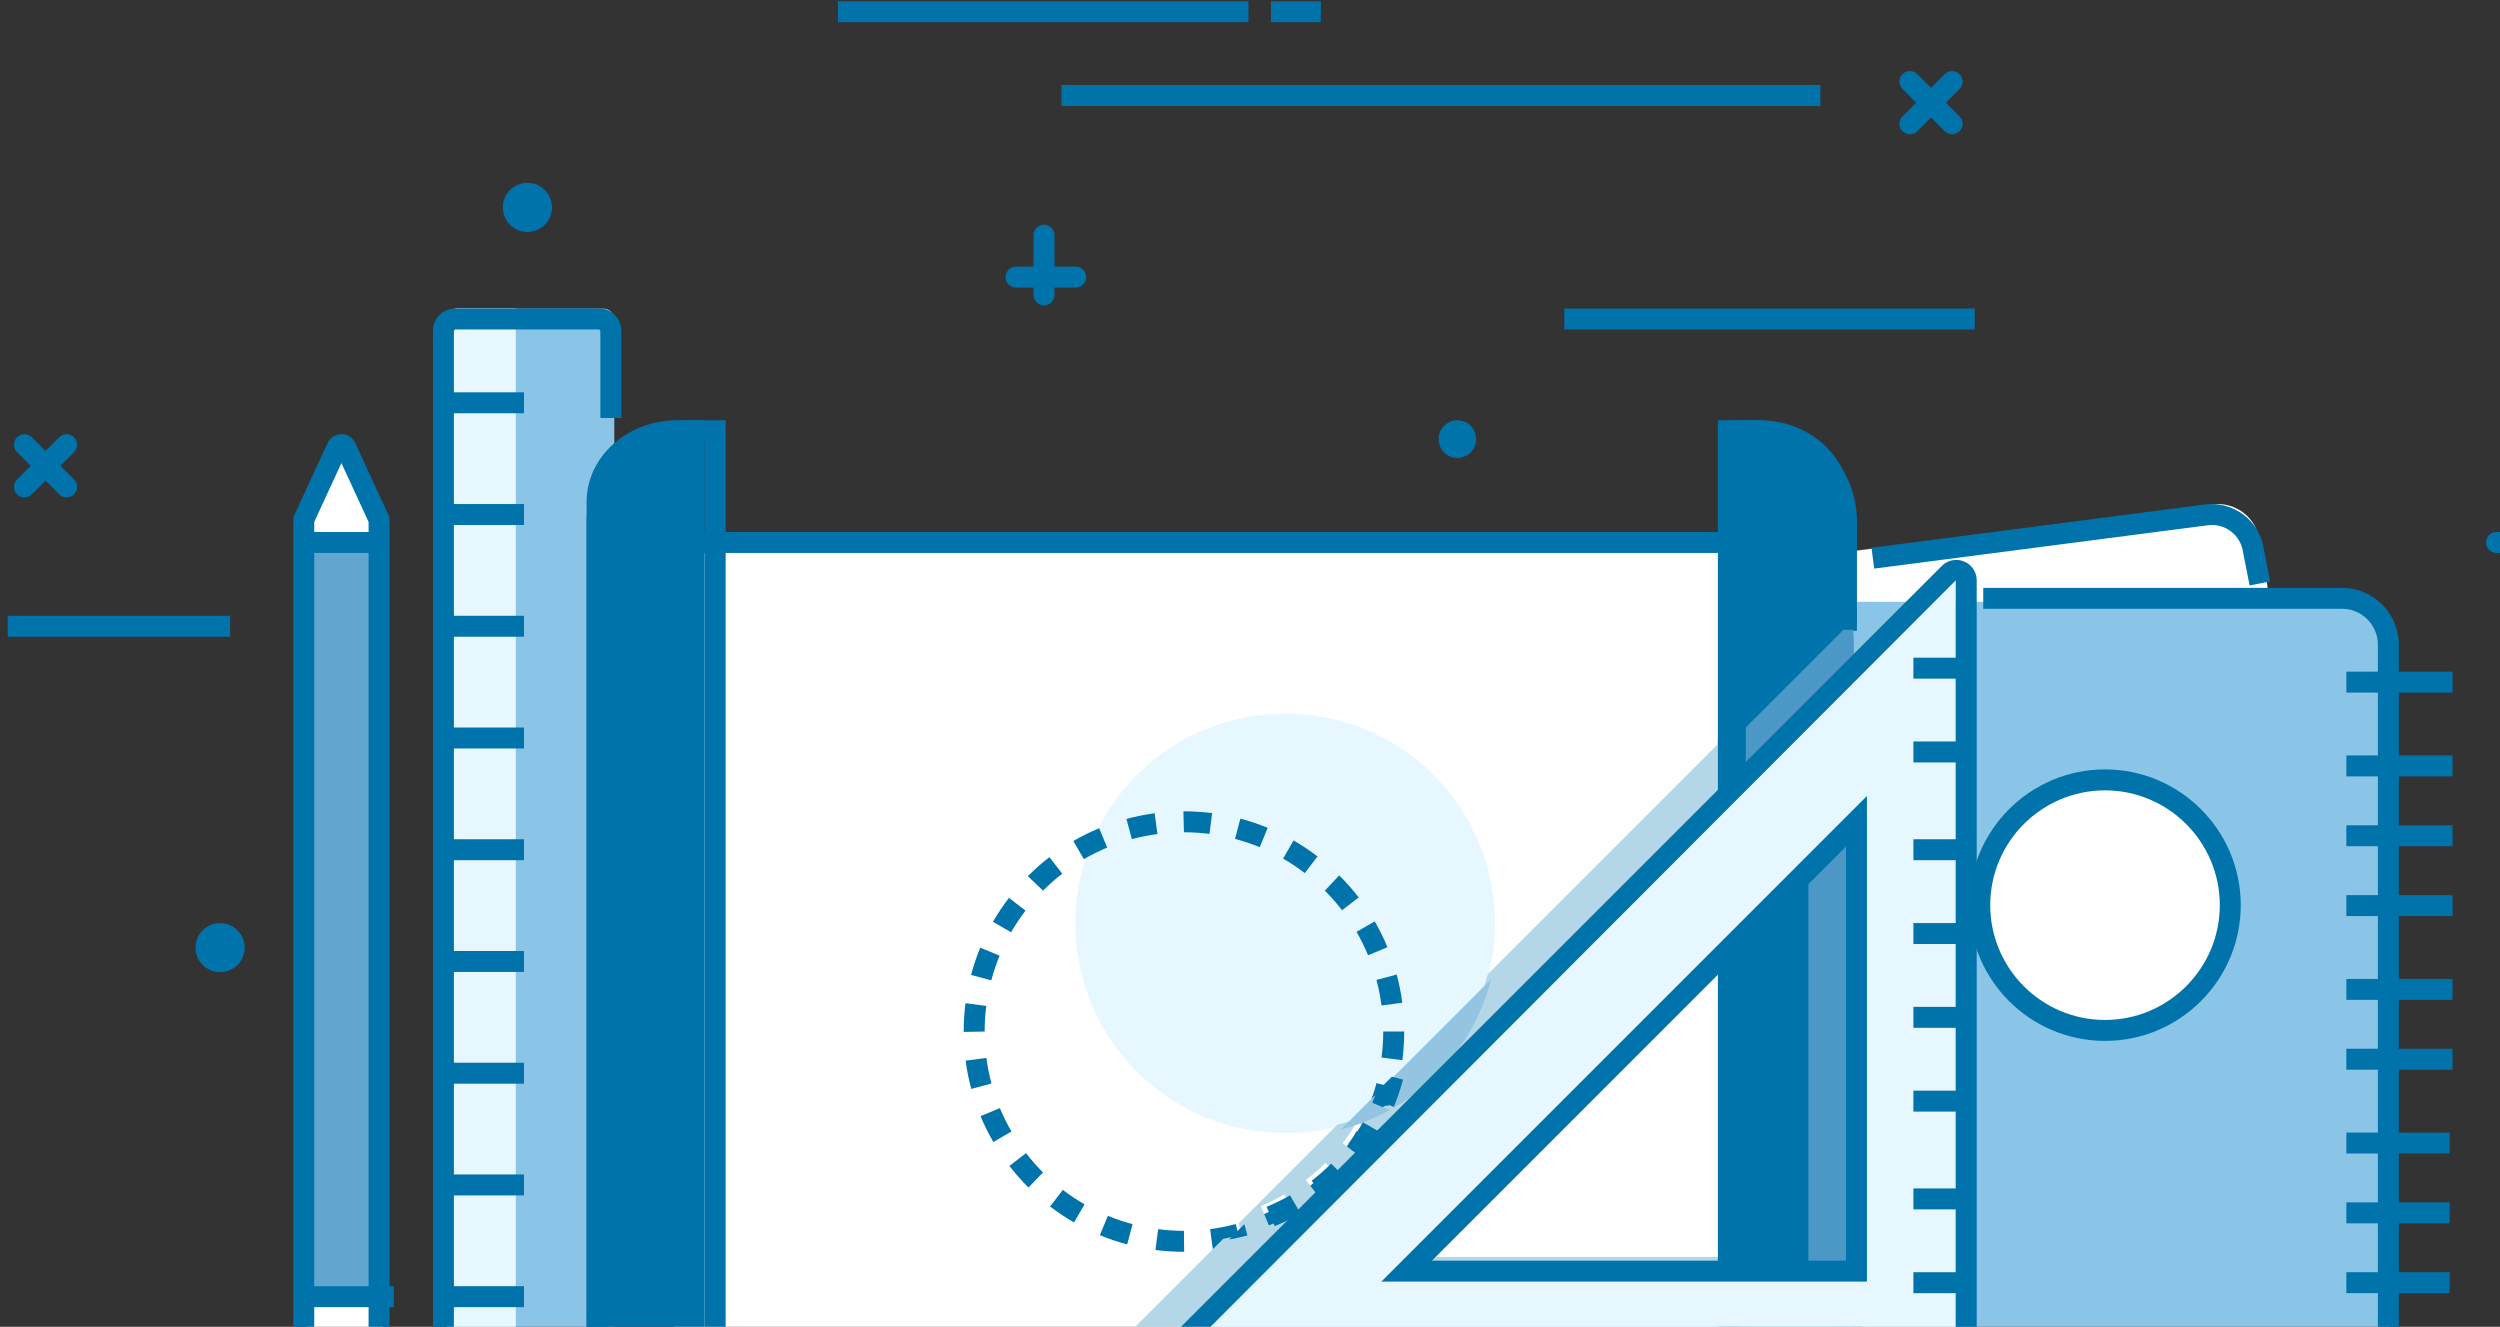 <svg id="icon-options" width="100%" height="100%" viewBox="0 0 179 95" version="1.1" xmlns="http://www.w3.org/2000/svg" xmlns:xlink="http://www.w3.org/1999/xlink">
    <rect x="0" y="0" width="179" height="95" fill="#333333" stroke="none"/>
    <!-- Generator: Sketch 44.1 (41455) - http://www.bohemiancoding.com/sketch -->
    <desc>Created with Sketch.</desc>

    <g id="Page-1" stroke="none" stroke-width="1" fill="none" fill-rule="evenodd">
        <path d="M162.238,41.026 L161.782,38.709 C161.569,37.064 160.061,35.903 158.416,36.116 L123.618,40.634 C121.972,40.848 120.811,42.355 121.025,44 L127.394,93.059 L166.852,80.975 L162.238,41.026" id="Fill-261" fill="#FFFFFF"></path>
        <path d="M161.071,41.918 L160.615,39.602 C160.53,38.956 160.224,38.425 159.748,38.058 C159.27,37.691 158.681,37.528 158.082,37.609 L134.193,40.71 L134,39.222 L157.888,36.12 C159.944,35.865 161.828,37.308 162.095,39.361 L162.543,41.629 L161.071,41.918" id="Fill-262" fill="#0073AA"></path>
        <path d="M131.89,98.57 L169.208,98.57 C170.252,98.57 171.099,97.722 171.099,96.678 L171.099,44.981 C171.099,43.938 170.252,43.09 169.208,43.09 L131.89,43.09 C130.846,43.09 130,43.938 130,44.981 L130,96.678 C130,97.722 130.846,98.57 131.89,98.57" id="Fill-263" fill="#8AC4E6"></path>
        <path d="M167.689,99.07 L167.689,97.57 C169.105,97.57 170.256,96.416 170.256,95.001 L170.256,46.16 C170.256,44.743 169.105,43.59 167.689,43.59 L142,43.59 L142,42.09 L167.689,42.09 C169.932,42.09 171.756,43.916 171.756,46.16 L171.756,95.001 C171.756,97.245 169.932,99.07 167.689,99.07" id="Fill-264" fill="#0073AA"></path>
        <polygon id="Fill-265" fill="#0073AA" points="168 49.59 175.601 49.59 175.601 48.09 168 48.09"></polygon>
        <polygon id="Fill-266" fill="#0073AA" points="168 55.59 175.601 55.59 175.601 54.09 168 54.09"></polygon>
        <polygon id="Fill-267" fill="#0073AA" points="168 60.59 175.601 60.59 175.601 59.09 168 59.09"></polygon>
        <polygon id="Fill-268" fill="#0073AA" points="168 65.591 175.601 65.591 175.601 64.091 168 64.091"></polygon>
        <polygon id="Fill-269" fill="#0073AA" points="168 71.591 175.601 71.591 175.601 70.091 168 70.091"></polygon>
        <polygon id="Fill-270" fill="#0073AA" points="168 76.591 175.601 76.591 175.601 75.091 168 75.091"></polygon>
        <polygon id="Fill-271" fill="#0073AA" points="168 82.591 175.391 82.591 175.391 81.091 168 81.091"></polygon>
        <polygon id="Fill-272" fill="#0073AA" points="168 87.591 175.391 87.591 175.391 86.091 168 86.091"></polygon>
        <polygon id="Fill-273" fill="#0073AA" points="168 92.591 175.391 92.591 175.391 91.091 168 91.091"></polygon>
        <path d="M142,65.059 C142,70.013 146.016,74.028 150.969,74.028 C155.922,74.028 159.938,70.013 159.938,65.059 C159.938,60.106 155.922,56.09 150.969,56.09 C146.016,56.09 142,60.106 142,65.059" id="Fill-274" fill="#FFFFFF"></path>
        <path d="M150.718,56.59 C146.186,56.59 142.5,60.278 142.5,64.809 C142.5,69.341 146.186,73.028 150.718,73.028 C155.25,73.028 158.937,69.341 158.937,64.809 C158.937,60.278 155.25,56.59 150.718,56.59 Z M150.718,74.528 C145.359,74.528 141,70.169 141,64.809 C141,59.45 145.359,55.09 150.718,55.09 C156.078,55.09 160.437,59.45 160.437,64.809 C160.437,70.169 156.078,74.528 150.718,74.528 L150.718,74.528 Z" id="Fill-275" fill="#0073AA"></path>
        <path d="M43.984,22.883 L43.984,97.552 C43.984,97.989 43.63,98.344 43.193,98.344 L32.792,98.344 C32.354,98.344 32,97.989 32,97.552 L32,22.883 C32,22.445 32.354,22.09 32.792,22.09 L43.193,22.09 C43.63,22.09 43.984,22.445 43.984,22.883" id="Fill-276" fill="#8AC4E6"></path>
        <path d="M32.687,98.344 L36.932,98.344 L36.932,22.09 L32.687,22.09 C32.308,22.09 32,22.436 32,22.86 L32,97.575 C32,97.999 32.308,98.344 32.687,98.344" id="Fill-277" fill="#E7F7FF"></path>
        <path d="M32.5,98.257 L31,98.257 L31,23.677 C31,22.802 31.712,22.09 32.586,22.09 L42.898,22.09 C43.773,22.09 44.485,22.802 44.485,23.677 L44.485,29.93 L42.985,29.93 L42.985,23.677 L42.898,23.59 L32.586,23.59 L32.5,23.677 L32.5,98.257" id="Fill-278" fill="#0073AA"></path>
        <polygon id="Fill-279" fill="#0073AA" points="32 93.591 37.519 93.591 37.519 92.091 32 92.091"></polygon>
        <polygon id="Fill-280" fill="#0073AA" points="32 85.591 37.519 85.591 37.519 84.091 32 84.091"></polygon>
        <polygon id="Fill-281" fill="#0073AA" points="32 77.591 37.519 77.591 37.519 76.091 32 76.091"></polygon>
        <polygon id="Fill-282" fill="#0073AA" points="32 69.591 37.519 69.591 37.519 68.091 32 68.091"></polygon>
        <polygon id="Fill-283" fill="#0073AA" points="32 61.59 37.519 61.59 37.519 60.09 32 60.09"></polygon>
        <polygon id="Fill-284" fill="#0073AA" points="32 53.59 37.519 53.59 37.519 52.09 32 52.09"></polygon>
        <polygon id="Fill-285" fill="#0073AA" points="32 45.59 37.519 45.59 37.519 44.09 32 44.09"></polygon>
        <polygon id="Fill-286" fill="#0073AA" points="32 37.59 37.519 37.59 37.519 36.09 32 36.09"></polygon>
        <polygon id="Fill-287" fill="#0073AA" points="32 29.59 37.519 29.59 37.519 28.09 32 28.09"></polygon>
        <path d="M183.024,39.59 L178.75,39.59 C178.336,39.59 178,39.255 178,38.84 C178,38.426 178.336,38.09 178.75,38.09 L183.024,38.09 C183.438,38.09 183.774,38.426 183.774,38.84 C183.774,39.255 183.438,39.59 183.024,39.59" id="Fill-288" fill="#0073AA"></path>
        <path d="M180.75,41.864 C180.336,41.864 180,41.529 180,41.114 L180,36.84 C180,36.425 180.336,36.09 180.75,36.09 C181.164,36.09 181.5,36.425 181.5,36.84 L181.5,41.114 C181.5,41.529 181.164,41.864 180.75,41.864" id="Fill-289" fill="#0073AA"></path>
        <path d="M77.024,20.59 L72.75,20.59 C72.336,20.59 72,20.255 72,19.84 C72,19.427 72.336,19.09 72.75,19.09 L77.024,19.09 C77.438,19.09 77.774,19.427 77.774,19.84 C77.774,20.255 77.438,20.59 77.024,20.59" id="Fill-290" fill="#0073AA"></path>
        <path d="M74.75,21.864 C74.336,21.864 74,21.529 74,21.114 L74,16.84 C74,16.427 74.336,16.09 74.75,16.09 C75.164,16.09 75.5,16.427 75.5,16.84 L75.5,21.114 C75.5,21.529 75.164,21.864 74.75,21.864" id="Fill-291" fill="#0073AA"></path>
        <path d="M136.75,9.612 C136.558,9.612 136.366,9.539 136.22,9.392 C135.927,9.099 135.927,8.625 136.22,8.332 L139.242,5.31 C139.536,5.016 140.011,5.018 140.303,5.31 C140.596,5.603 140.596,6.078 140.303,6.371 L137.281,9.392 C137.134,9.539 136.943,9.612 136.75,9.612" id="Fill-292" fill="#0073AA"></path>
        <path d="M139.773,9.612 C139.58,9.612 139.389,9.539 139.242,9.392 L136.22,6.371 C135.927,6.078 135.927,5.603 136.22,5.31 C136.513,5.017 136.988,5.017 137.281,5.31 L140.303,8.332 C140.596,8.625 140.596,9.099 140.303,9.392 C140.156,9.539 139.965,9.612 139.773,9.612" id="Fill-293" fill="#0073AA"></path>
        <path d="M1.75,35.613 C1.558,35.613 1.366,35.54 1.22,35.393 C0.927,35.1 0.927,34.626 1.22,34.333 L4.242,31.31 C4.535,31.017 5.01,31.017 5.303,31.31 C5.596,31.603 5.596,32.078 5.303,32.371 L2.28,35.393 C2.134,35.54 1.943,35.613 1.75,35.613" id="Fill-294" fill="#0073AA"></path>
        <path d="M4.773,35.613 C4.58,35.613 4.389,35.54 4.242,35.393 L1.22,32.371 C0.927,32.078 0.927,31.603 1.22,31.31 C1.513,31.017 1.987,31.017 2.28,31.31 L5.303,34.333 C5.596,34.626 5.596,35.1 5.303,35.393 C5.156,35.54 4.965,35.613 4.773,35.613" id="Fill-295" fill="#0073AA"></path>
        <polygon id="Fill-296" fill="#0073AA" points="60 1.591 89.39 1.591 89.39 0.09 60 0.09"></polygon>
        <polygon id="Fill-297" fill="#0073AA" points="112 23.59 141.39 23.59 141.39 22.09 112 22.09"></polygon>
        <polygon id="Fill-298" fill="#0073AA" points="76 7.59 130.342 7.59 130.342 6.09 76 6.09"></polygon>
        <polygon id="Fill-299" fill="#0073AA" points="0.557 45.59 16.48 45.59 16.48 44.09 0.557 44.09"></polygon>
        <polygon id="Fill-300" fill="#0073AA" points="179 46.59 198.352 46.59 198.352 45.09 179 45.09"></polygon>
        <polygon id="Fill-301" fill="#0073AA" points="91 1.591 94.57 1.591 94.57 0.09 91 0.09"></polygon>
        <path d="M105.693,31.438 C105.693,32.181 105.09,32.785 104.347,32.785 C103.603,32.785 103,32.181 103,31.438 C103,30.694 103.603,30.09 104.347,30.09 C105.09,30.09 105.693,30.694 105.693,31.438" id="Fill-302" fill="#0073AA"></path>
        <path d="M17.52,67.85 C17.52,68.822 16.732,69.609 15.76,69.609 C14.788,69.609 14,68.822 14,67.85 C14,66.879 14.788,66.091 15.76,66.091 C16.732,66.091 17.52,66.879 17.52,67.85" id="Fill-303" fill="#0073AA"></path>
        <path d="M39.52,14.85 C39.52,15.822 38.732,16.61 37.76,16.61 C36.788,16.61 36,15.822 36,14.85 C36,13.879 36.788,13.091 37.76,13.091 C38.732,13.091 39.52,13.879 39.52,14.85" id="Fill-304" fill="#0073AA"></path>
        <path d="M184.519,82.85 C184.519,83.823 183.731,84.611 182.759,84.611 C181.788,84.611 181,83.823 181,82.85 C181,81.879 181.788,81.091 182.759,81.091 C183.731,81.091 184.519,81.879 184.519,82.85" id="Fill-305" fill="#0073AA"></path>
        <path d="M132.248,98.275 L131.95,45.337 C131.95,41.334 128.303,38.09 123.804,38.09 L48,38.09 L48.298,98.337 L132.248,98.275" id="Fill-306" fill="#FFFFFF"></path>
        <path d="M131.498,99.029 L131.2,46.09 C131.2,42.505 127.882,39.59 123.803,39.59 L48,39.59 L48,38.09 L123.803,38.09 C128.709,38.09 132.7,41.678 132.7,46.087 L132.998,99.022 L131.498,99.029" id="Fill-307" fill="#0073AA"></path>
        <path d="M124,98.419 L132.457,98.419 L132.457,35.944 C132.457,32.712 129.551,30.09 125.966,30.09 L124,30.09 L124,98.419" id="Fill-308" fill="#0073AA"></path>
        <path d="M124.5,99.168 L123,99.168 L123,30.09 L125.716,30.09 C129.709,30.09 132.957,33.339 132.957,37.331 L132.957,45.169 L131.457,45.169 L131.457,37.331 C131.457,34.166 128.881,31.59 125.716,31.59 L124.5,31.59 L124.5,99.168" id="Fill-309" fill="#0073AA"></path>
        <path d="M50.457,98.418 L42,98.418 L42,35.943 C42,32.711 44.906,30.09 48.49,30.09 L50.457,30.09 L50.457,98.418" id="Fill-310" fill="#0073AA"></path>
        <path d="M51.957,99.168 L50.457,99.168 L50.457,31.59 L49.24,31.59 C46.075,31.59 43.5,34.166 43.5,37.331 L43.5,99.168 L42,99.168 L42,37.331 C42,33.339 45.248,30.09 49.24,30.09 L51.957,30.09 L51.957,99.168" id="Fill-311" fill="#0073AA"></path>
        <path d="M102.64,55.489 C108.505,61.354 108.505,70.864 102.64,76.73 C96.774,82.595 87.265,82.595 81.399,76.73 C75.534,70.864 75.534,61.354 81.399,55.489 C87.265,49.624 96.774,49.624 102.64,55.489" id="Fill-312" fill="#E7F7FF"></path>
        <path d="M86.597,59.708 C85.994,59.63 85.379,59.59 84.77,59.59 L84.733,58.09 L84.77,58.09 C85.443,58.09 86.123,58.135 86.789,58.218 L86.597,59.708 M81.042,60.084 L80.652,58.635 C81.316,58.456 81.996,58.321 82.674,58.23 L82.871,59.717 C82.258,59.798 81.643,59.922 81.042,60.084 M90.198,60.658 C89.625,60.423 89.03,60.224 88.427,60.063 L88.812,58.614 C89.477,58.791 90.134,59.011 90.766,59.27 L90.198,60.658 M77.605,61.514 L76.851,60.218 C77.444,59.873 78.066,59.565 78.7,59.301 L79.276,60.685 C78.703,60.923 78.141,61.203 77.605,61.514 M93.423,62.511 C92.932,62.135 92.411,61.788 91.871,61.477 L92.62,60.176 C93.214,60.519 93.792,60.904 94.335,61.319 L93.423,62.511 M74.68,63.769 L73.595,62.733 L73.62,62.709 C74.094,62.233 74.606,61.782 75.139,61.37 L76.057,62.556 C75.574,62.929 75.111,63.339 74.68,63.769 M96.092,65.171 C95.717,64.683 95.302,64.212 94.86,63.769 L95.889,62.676 L95.92,62.709 C96.409,63.197 96.867,63.718 97.282,64.257 L96.092,65.171 M72.395,66.749 L71.094,66.001 C71.435,65.409 71.82,64.832 72.239,64.287 L73.428,65.198 C73.05,65.692 72.703,66.213 72.395,66.749 M97.955,68.395 C97.719,67.823 97.441,67.26 97.13,66.722 L98.429,65.972 C98.773,66.567 99.079,67.189 99.342,67.822 L97.955,68.395 M70.977,70.192 L69.528,69.806 C69.703,69.145 69.923,68.487 70.185,67.853 L71.572,68.424 C71.336,68.998 71.136,69.591 70.977,70.192 M98.918,71.992 C98.837,71.374 98.715,70.758 98.555,70.162 L100.004,69.773 C100.181,70.433 100.316,71.114 100.405,71.796 L98.918,71.992 M69,73.886 L69,73.859 C69,73.181 69.044,72.499 69.13,71.831 L70.619,72.022 C70.54,72.627 70.5,73.246 70.5,73.859 L69,73.886 M100.408,75.912 L98.919,75.718 C98.999,75.106 99.041,74.481 99.041,73.859 L100.54,73.855 L100.54,73.859 C100.54,74.546 100.496,75.236 100.408,75.912 M69.542,77.966 C69.365,77.306 69.228,76.627 69.138,75.945 L70.624,75.748 C70.706,76.365 70.83,76.981 70.991,77.576 L69.542,77.966 M99.347,79.886 L97.96,79.317 C98.198,78.74 98.399,78.144 98.558,77.549 L100.007,77.934 C99.831,78.593 99.61,79.251 99.347,79.886 M71.124,81.766 C70.778,81.171 70.469,80.547 70.207,79.918 L71.592,79.341 C71.829,79.912 72.108,80.475 72.42,81.014 L71.124,81.766 M97.289,83.451 L96.099,82.537 C96.48,82.043 96.829,81.52 97.136,80.987 L98.435,81.737 C98.095,82.328 97.709,82.903 97.289,83.451 M73.636,85.026 L73.62,85.01 C73.139,84.529 72.687,84.016 72.274,83.481 L73.461,82.564 C73.835,83.047 74.246,83.513 74.68,83.95 L73.636,85.026 M94.382,86.362 L93.466,85.174 C93.955,84.797 94.423,84.385 94.86,83.95 L95.929,85.001 L95.92,85.01 C95.439,85.492 94.921,85.947 94.382,86.362 M76.902,87.529 C76.307,87.186 75.731,86.802 75.188,86.385 L76.1,85.195 C76.591,85.572 77.114,85.921 77.652,86.231 L76.902,87.529 M90.818,88.427 L90.244,87.043 C90.817,86.803 91.379,86.525 91.916,86.216 L92.668,87.511 C92.075,87.856 91.453,88.165 90.818,88.427 M80.706,89.099 C80.04,88.921 79.382,88.7 78.751,88.439 L79.324,87.052 C79.894,87.288 80.489,87.489 81.092,87.65 L80.706,89.099 M86.843,89.493 L86.646,88.005 C87.262,87.924 87.878,87.802 88.477,87.641 L88.866,89.091 C88.204,89.266 87.523,89.403 86.843,89.493 M84.786,89.629 L84.77,89.629 C84.089,89.629 83.403,89.585 82.73,89.498 L82.923,88.008 C83.533,88.088 84.155,88.129 84.77,88.129 L84.786,89.629" id="Fill-313" fill="#0073AA"></path>
        <polygon id="Fill-314" fill="#0073AA" points="13 99.591 176.821 99.591 176.821 98.091 13 98.091"></polygon>
        <polygon id="Fill-315" fill="#0073AA" points="8 99.591 10.739 99.591 10.739 98.091 8 98.091"></polygon>
        <polygon id="Fill-316" fill="#0073AA" points="178 99.591 184.05 99.591 184.05 98.091 178 98.091"></polygon>
        <path d="M123.193,97.85 L79,97.85 C79.009,97.484 79.156,97.126 79.427,96.856 L87.587,88.695 C88.03,88.617 88.47,88.519 88.902,88.403 L88.685,87.597 L95.741,80.541 C96.952,80.23 98.133,79.763 99.25,79.145 L99.383,79.2 C99.406,79.144 99.429,79.088 99.451,79.031 C100.578,78.385 101.639,77.581 102.601,76.618 C104.569,74.65 105.876,72.272 106.524,69.76 L123.193,53.09 L123.193,66.323 L99.522,89.993 L123.193,89.993 L123.193,97.85 M91.952,85.528 C91.415,85.838 90.853,86.117 90.28,86.356 L90.854,87.74 C91.489,87.478 92.111,87.169 92.704,86.825 L91.952,85.528 M94.896,83.263 C94.459,83.698 93.991,84.111 93.502,84.487 L94.418,85.675 C94.957,85.26 95.475,84.805 95.956,84.323 L95.965,84.314 L94.896,83.263 M97.172,80.3 C96.865,80.834 96.516,81.356 96.135,81.85 L97.325,82.764 C97.745,82.216 98.131,81.641 98.471,81.05 L97.172,80.3" id="Fill-317" fill="#B4D7E7"></path>
        <polyline id="Fill-318" fill="#0073AA" points="133.246 97.796 133 97.796 133 54.09 133 54.094 133.246 97.796"></polyline>
        <polyline id="Fill-319" fill="#4B97C6" points="132.707 98.341 125 98.341 125 90.484 129.48 90.484 129.48 60.831 125 65.312 125 52.081 131.99 45.09 132.707 45.09 132.707 98.341"></polyline>
        <path d="M123,97.808 L124.5,97.808 L124.5,89.951 L123,89.951 L123,97.808 Z M123,66.279 L123,53.047 L124.5,51.547 L124.5,64.779 L123,66.279 L123,66.279 Z M132.957,44.557 L131.49,44.557 L132.957,43.09 L132.957,44.557 L132.957,44.557 Z" id="Fill-320" fill="#0073AA"></path>
        <path d="M96,80.873 L98.472,78.4 C98.404,78.588 98.332,78.775 98.255,78.96 L99.509,79.477 C98.392,80.094 97.211,80.561 96,80.873 M99.71,79.362 C99.943,78.778 100.142,78.18 100.302,77.579 L99.506,77.367 L106.783,70.091 C106.135,72.603 104.828,74.981 102.86,76.95 C101.898,77.912 100.837,78.716 99.71,79.362" id="Fill-321" fill="#93C5E0"></path>
        <path d="M88,88.751 L89.098,87.653 L89.315,88.459 C88.883,88.573 88.443,88.671 88,88.751 M91.267,87.794 L90.693,86.41 C91.266,86.171 91.828,85.894 92.365,85.584 L93.117,86.879 C92.524,87.225 91.902,87.532 91.267,87.794 M94.831,85.731 L93.915,84.543 C94.404,84.165 94.872,83.754 95.309,83.317 L96.378,84.37 L96.369,84.377 C95.888,84.859 95.37,85.314 94.831,85.731 M97.738,82.82 L96.548,81.906 C96.929,81.41 97.278,80.888 97.585,80.356 L98.884,81.106 C98.544,81.695 98.158,82.272 97.738,82.82 M99.796,79.254 L99.663,79.201 L98.409,78.684 C98.486,78.499 98.558,78.312 98.626,78.124 L99.66,77.091 L100.456,77.302 C100.296,77.903 100.097,78.502 99.864,79.087 C99.842,79.144 99.819,79.198 99.796,79.254" id="Fill-322" fill="#0073AA"></path>
        <path d="M132.4,98.841 L123.193,98.841 L123.193,98.787 L79.189,98.817 L79.112,98.689 C79.031,98.495 78.995,98.291 79,98.091 L132.646,98.091 L132.65,98.775 L132.4,98.778 L132.4,98.841" id="Fill-323" fill="#0073AA"></path>
        <path d="M99.963,91.265 L132.175,91.265 L132.175,59.053 L99.963,91.265 Z M140.032,99.122 L82.714,99.122 C82.079,99.122 81.762,98.355 82.21,97.906 L138.817,41.3 C139.265,40.852 140.032,41.169 140.032,41.804 L140.032,99.122 L140.032,99.122 Z" id="Fill-324" fill="#E7F7FF"></path>
        <path d="M102.523,90.265 L132.174,90.265 L132.174,60.613 L102.523,90.265 Z M133.674,91.765 L98.902,91.765 L133.674,56.992 L133.674,91.765 Z M140.032,41.553 L83.49,98.186 L140.032,98.123 L140.032,41.553 Z M141.532,99.622 L83.463,99.622 C82.869,99.622 82.34,99.268 82.113,98.72 C81.885,98.172 82.009,97.547 82.428,97.127 L139.035,40.52 C139.454,40.1 140.08,39.974 140.628,40.203 C141.177,40.429 141.532,40.96 141.532,41.553 L141.532,99.622 L141.532,99.622 Z" id="Fill-325" fill="#0073AA"></path>
        <polygon id="Fill-326" fill="#0073AA" points="90 98.913 91.5 98.913 91.5 95.091 90 95.091"></polygon>
        <polygon id="Fill-327" fill="#0073AA" points="96 98.913 97.5 98.913 97.5 95.091 96 95.091"></polygon>
        <polygon id="Fill-328" fill="#0073AA" points="103 98.913 104.5 98.913 104.5 95.091 103 95.091"></polygon>
        <polygon id="Fill-329" fill="#0073AA" points="109 98.913 110.5 98.913 110.5 95.091 109 95.091"></polygon>
        <polygon id="Fill-330" fill="#0073AA" points="115 98.913 116.5 98.913 116.5 95.091 115 95.091"></polygon>
        <polygon id="Fill-331" fill="#0073AA" points="121 98.913 122.5 98.913 122.5 95.091 121 95.091"></polygon>
        <polygon id="Fill-332" fill="#0073AA" points="128 98.913 129.5 98.913 129.5 95.091 128 95.091"></polygon>
        <polygon id="Fill-333" fill="#0073AA" points="134 98.913 135.5 98.913 135.5 95.091 134 95.091"></polygon>
        <polygon id="Fill-334" fill="#0073AA" points="137 92.591 140.823 92.591 140.823 91.091 137 91.091"></polygon>
        <polygon id="Fill-335" fill="#0073AA" points="137 86.591 140.823 86.591 140.823 85.091 137 85.091"></polygon>
        <polygon id="Fill-336" fill="#0073AA" points="137 79.591 140.823 79.591 140.823 78.091 137 78.091"></polygon>
        <polygon id="Fill-337" fill="#0073AA" points="137 73.591 140.823 73.591 140.823 72.091 137 72.091"></polygon>
        <polygon id="Fill-338" fill="#0073AA" points="137 67.591 140.823 67.591 140.823 66.091 137 66.091"></polygon>
        <polygon id="Fill-339" fill="#0073AA" points="137 61.59 140.823 61.59 140.823 60.09 137 60.09"></polygon>
        <polygon id="Fill-340" fill="#0073AA" points="137 54.59 140.823 54.59 140.823 53.09 137 53.09"></polygon>
        <polygon id="Fill-341" fill="#0073AA" points="137 48.59 140.823 48.59 140.823 47.09 137 47.09"></polygon>
        <path d="M22.578,98.846 L26.813,98.846 C27.132,98.846 27.391,98.587 27.391,98.267 L27.391,37.257 L27.338,37.014 L25.22,32.426 C25.013,31.979 24.377,31.979 24.171,32.426 L22.053,37.014 L22,37.257 L22,98.267 C22,98.587 22.258,98.846 22.578,98.846" id="Fill-342" fill="#FFFFFF"></path>
        <polygon id="Fill-343" fill="#62A6CF" points="22 92.892 27.391 92.892 27.391 39.09 22 39.09"></polygon>
        <path d="M22.5,98.169 L26.39,98.169 L26.39,37.368 L24.445,33.154 L22.5,37.368 L22.5,98.169 Z M27.89,99.669 L21,99.669 L21,37.038 L23.453,31.726 C23.633,31.334 24.014,31.09 24.446,31.09 C24.877,31.09 25.258,31.334 25.438,31.726 L27.89,37.038 L27.89,99.669 L27.89,99.669 Z" id="Fill-344" fill="#0073AA"></path>
        <polygon id="Fill-345" fill="#0073AA" points="22 39.59 27.577 39.59 27.577 38.09 22 38.09"></polygon>
        <polygon id="Fill-346" fill="#0073AA" points="22 93.591 28.195 93.591 28.195 92.091 22 92.091"></polygon>
    </g>
</svg>



